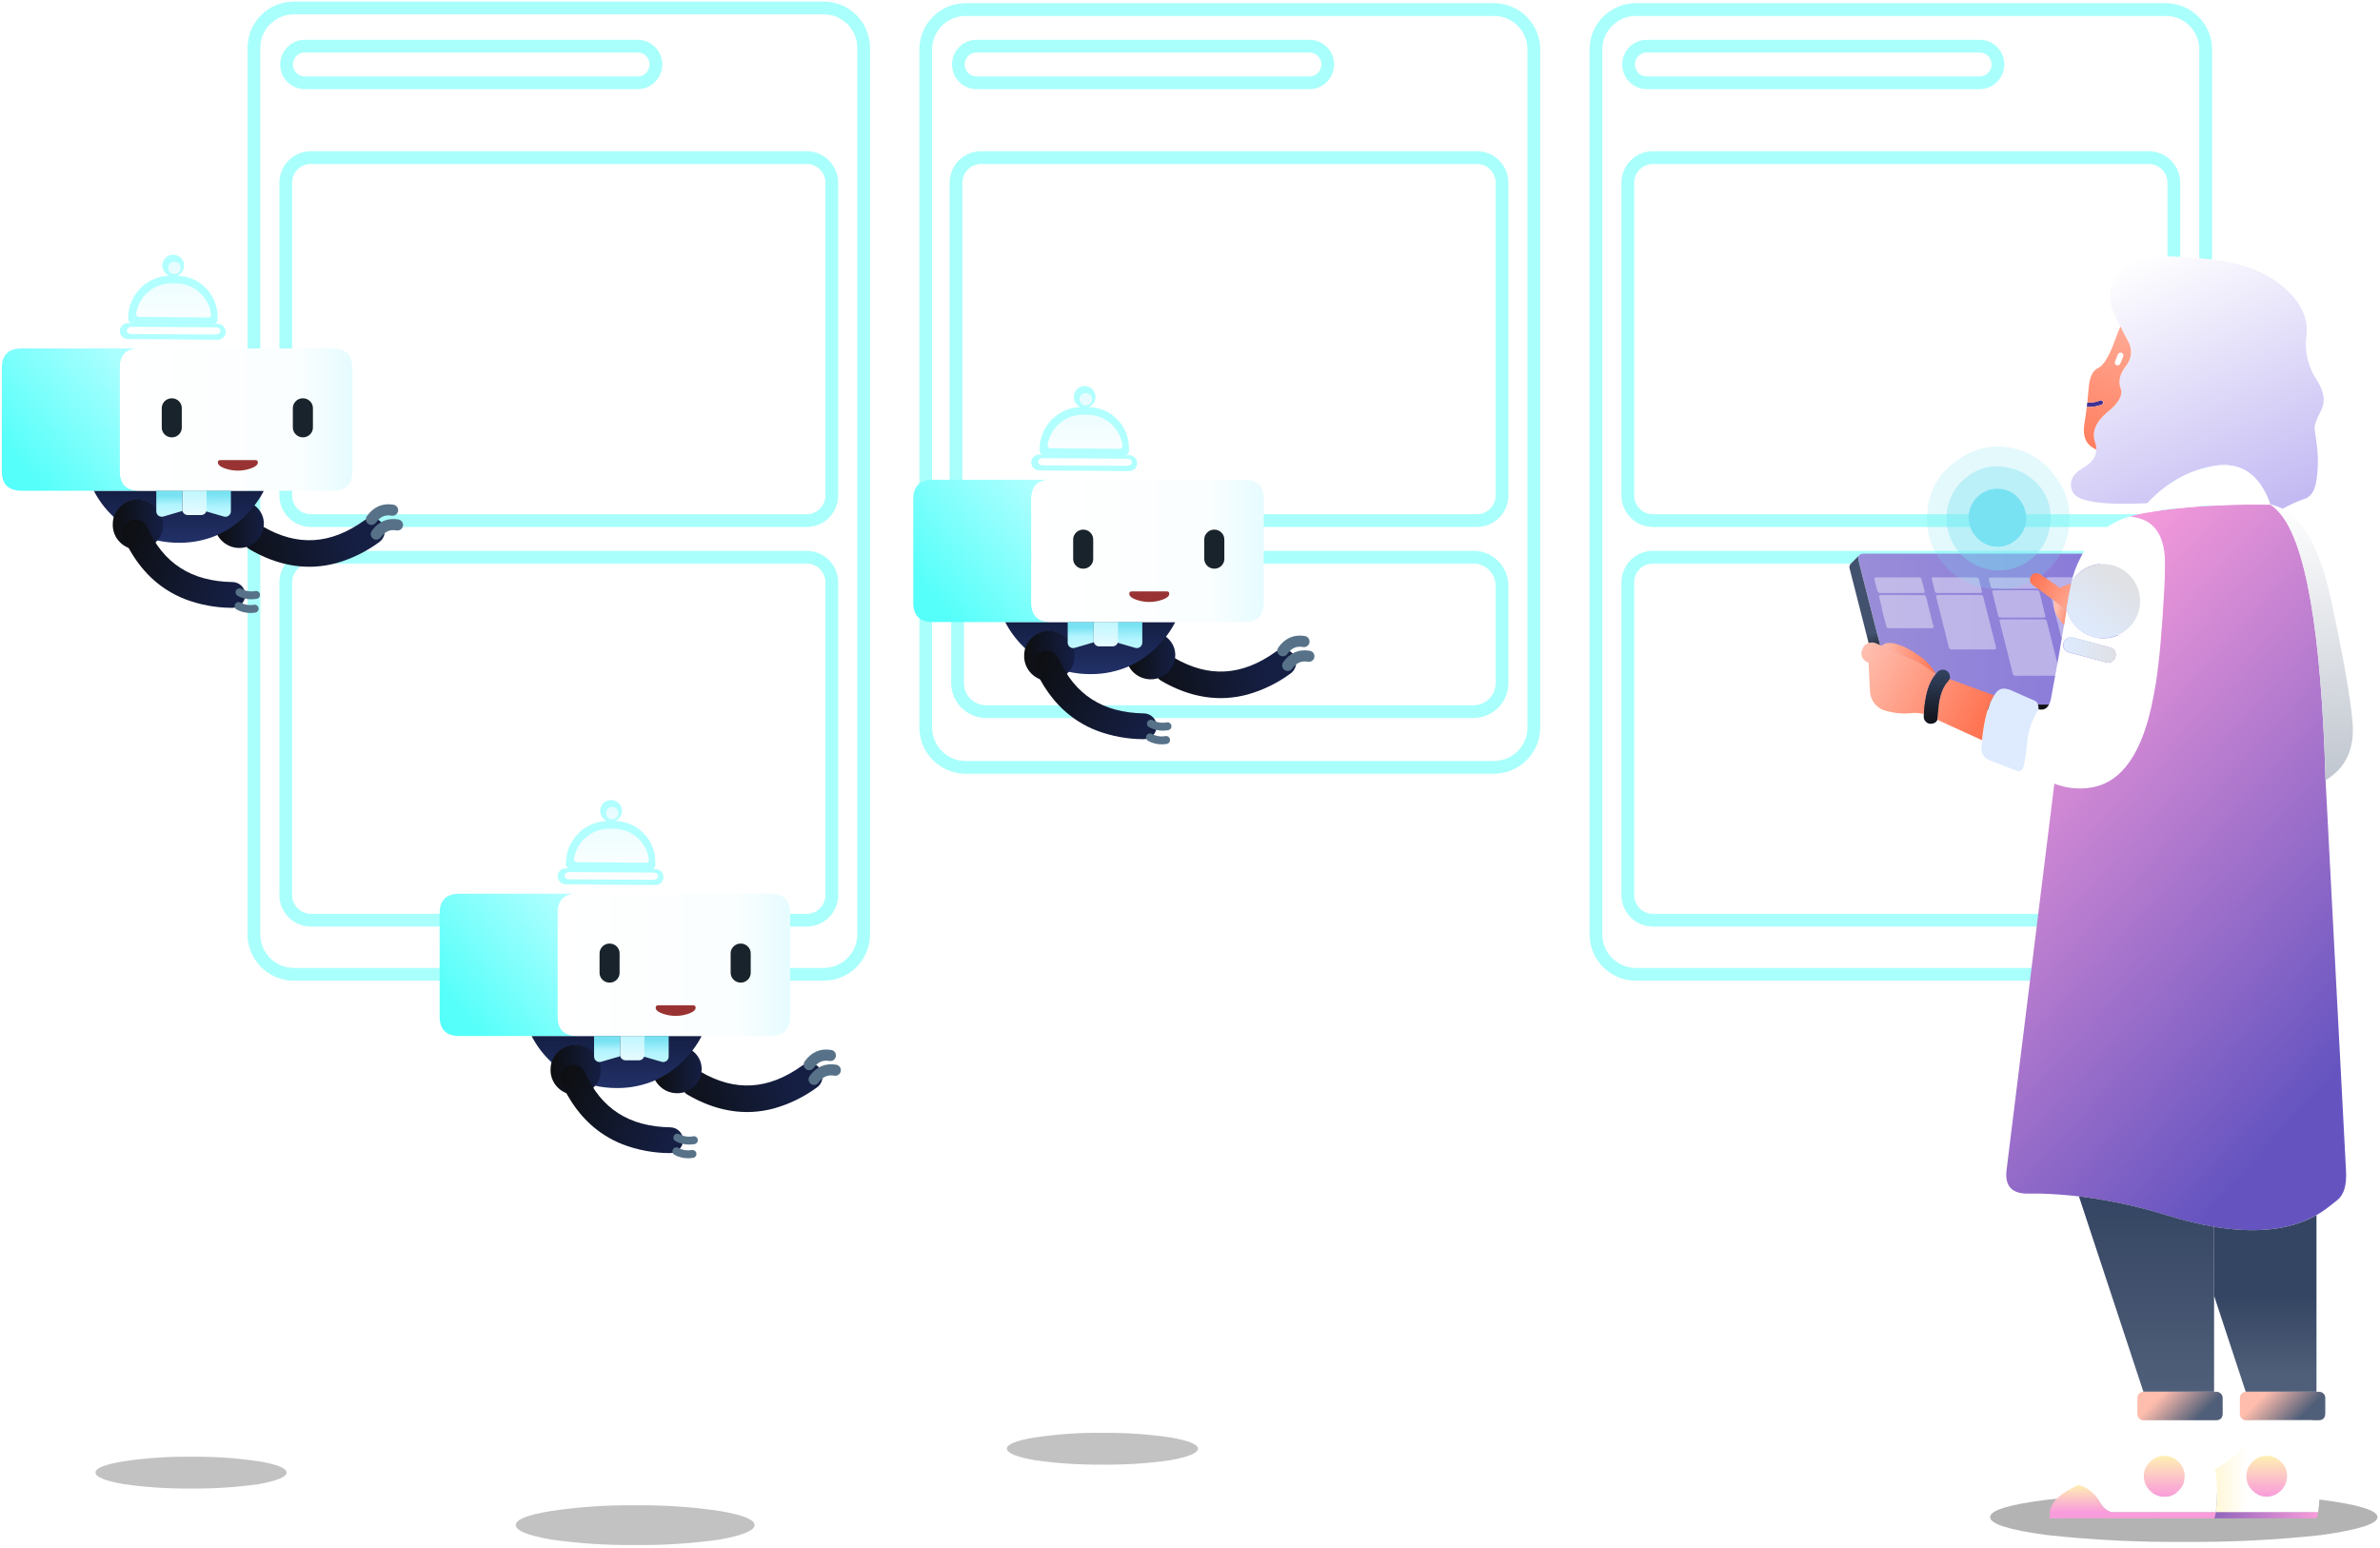 <?xml version="1.0" encoding="UTF-8"?>
<svg width="598px" height="389px" viewBox="0 0 598 389" version="1.1" xmlns="http://www.w3.org/2000/svg" xmlns:xlink="http://www.w3.org/1999/xlink">
    <title>Illo-Hero</title>
    <defs>
        <linearGradient x1="114.724%" y1="59.191%" x2="19.252%" y2="50.163%" id="linearGradient-1">
            <stop stop-color="#0D0E0F" offset="0%"></stop>
            <stop stop-color="#151F44" offset="100%"></stop>
        </linearGradient>
        <linearGradient x1="100%" y1="50.055%" x2="0.007%" y2="50.055%" id="linearGradient-2">
            <stop stop-color="#0D0E0F" offset="0%"></stop>
            <stop stop-color="#151F44" offset="100%"></stop>
        </linearGradient>
        <linearGradient x1="49.996%" y1="99.816%" x2="49.996%" y2="-0.075%" id="linearGradient-3">
            <stop stop-color="#213067" offset="0%"></stop>
            <stop stop-color="#151F44" offset="100%"></stop>
        </linearGradient>
        <filter x="-19.7%" y="-24.5%" width="139.3%" height="149.0%" filterUnits="objectBoundingBox" id="filter-4">
            <feGaussianBlur stdDeviation="1.744" in="SourceGraphic"></feGaussianBlur>
        </filter>
        <linearGradient x1="99.967%" y1="49.898%" x2="-0.017%" y2="49.898%" id="linearGradient-5">
            <stop stop-color="#0D0E0F" offset="0%"></stop>
            <stop stop-color="#151F44" offset="100%"></stop>
        </linearGradient>
        <linearGradient x1="-0.262%" y1="7.967%" x2="84.91%" y2="84.653%" id="linearGradient-6">
            <stop stop-color="#B3FFFF" offset="0%"></stop>
            <stop stop-color="#55FFFA" offset="100%"></stop>
        </linearGradient>
        <linearGradient x1="100%" y1="50%" x2="4.4408921e-14%" y2="50%" id="linearGradient-7">
            <stop stop-color="#FFFFFF" offset="0%"></stop>
            <stop stop-color="#FAFEFF" offset="76.863%"></stop>
            <stop stop-color="#E6FCFF" offset="100%"></stop>
        </linearGradient>
        <linearGradient x1="50%" y1="0%" x2="50%" y2="100%" id="linearGradient-8">
            <stop stop-color="#E6FCFF" offset="0%"></stop>
            <stop stop-color="#FFFFFF" offset="100%"></stop>
        </linearGradient>
        <linearGradient x1="50.797%" y1="13.139%" x2="47.625%" y2="330.338%" id="linearGradient-9">
            <stop stop-color="#79E2F2" offset="0%"></stop>
            <stop stop-color="#B3F5FF" offset="17%"></stop>
            <stop stop-color="#F9FDFF" offset="99%"></stop>
        </linearGradient>
        <linearGradient x1="50.739%" y1="20.539%" x2="48.704%" y2="224.159%" id="linearGradient-10">
            <stop stop-color="#79E2F2" offset="0%"></stop>
            <stop stop-color="#B3F5FF" offset="17%"></stop>
            <stop stop-color="#F9FDFF" offset="99%"></stop>
        </linearGradient>
        <linearGradient x1="49.223%" y1="-71.053%" x2="52.44%" y2="146.617%" id="linearGradient-11">
            <stop stop-color="#79E2F2" offset="0%"></stop>
            <stop stop-color="#B3F5FF" offset="17%"></stop>
            <stop stop-color="#F9FDFF" offset="99%"></stop>
        </linearGradient>
        <linearGradient x1="106.608%" y1="31.022%" x2="1.379%" y2="61.121%" id="linearGradient-12">
            <stop stop-color="#0D0E0F" offset="0%"></stop>
            <stop stop-color="#151F44" offset="100%"></stop>
        </linearGradient>
        <filter x="-19.7%" y="-24.5%" width="139.3%" height="149.0%" filterUnits="objectBoundingBox" id="filter-13">
            <feGaussianBlur stdDeviation="1.744" in="SourceGraphic"></feGaussianBlur>
        </filter>
        <filter x="-19.7%" y="-24.5%" width="139.3%" height="149.0%" filterUnits="objectBoundingBox" id="filter-14">
            <feGaussianBlur stdDeviation="1.744" in="SourceGraphic"></feGaussianBlur>
        </filter>
        <linearGradient x1="-0.017%" y1="49.999%" x2="99.986%" y2="49.999%" id="linearGradient-15">
            <stop stop-color="#998DD9" offset="0%"></stop>
            <stop stop-color="#8777D9" offset="100%"></stop>
        </linearGradient>
        <linearGradient x1="41.603%" y1="33.955%" x2="48.348%" y2="47.711%" id="linearGradient-16">
            <stop stop-color="#42526E" offset="0%"></stop>
            <stop stop-color="#111219" offset="100%"></stop>
        </linearGradient>
        <linearGradient x1="70.915%" y1="91.622%" x2="25.805%" y2="5.001%" id="linearGradient-17">
            <stop stop-color="#6554C0" offset="0%"></stop>
            <stop stop-color="#F99CDB" offset="100%"></stop>
        </linearGradient>
        <linearGradient x1="21.346%" y1="3.183%" x2="70.69%" y2="110.969%" id="linearGradient-18">
            <stop stop-color="#FFFFFF" offset="0%"></stop>
            <stop stop-color="#C0B6F2" offset="100%"></stop>
        </linearGradient>
        <linearGradient x1="51.92%" y1="99.625%" x2="48.656%" y2="-1.357%" id="linearGradient-19">
            <stop stop-color="#C1C7D0" offset="0%"></stop>
            <stop stop-color="#FFFFFF" offset="100%"></stop>
        </linearGradient>
        <linearGradient x1="59.429%" y1="-47.835%" x2="41.607%" y2="124.434%" id="linearGradient-20">
            <stop stop-color="#FFBDAD" offset="0%"></stop>
            <stop stop-color="#FF7452" offset="100%"></stop>
        </linearGradient>
        <linearGradient x1="151.112%" y1="95.603%" x2="6.937%" y2="8.826%" id="linearGradient-21">
            <stop stop-color="#FFBDAD" offset="0%"></stop>
            <stop stop-color="#FF7452" offset="100%"></stop>
        </linearGradient>
        <linearGradient x1="57.628%" y1="32.239%" x2="74.411%" y2="3.975%" id="linearGradient-22">
            <stop stop-color="#DEEBFF" offset="0%"></stop>
            <stop stop-color="#DFE1E5" offset="100%"></stop>
        </linearGradient>
        <linearGradient x1="25.988%" y1="38.684%" x2="145.096%" y2="100.482%" id="linearGradient-23">
            <stop stop-color="#FFBDAD" offset="0%"></stop>
            <stop stop-color="#FF7452" offset="100%"></stop>
        </linearGradient>
        <linearGradient x1="45.607%" y1="139.344%" x2="46.612%" y2="119.731%" id="linearGradient-24">
            <stop stop-color="#C1C7D0" offset="0%"></stop>
            <stop stop-color="#FFFFFF" offset="100%"></stop>
        </linearGradient>
        <linearGradient x1="-0.825%" y1="45.987%" x2="98.958%" y2="53.914%" id="linearGradient-25">
            <stop stop-color="#DEEBFF" offset="0%"></stop>
            <stop stop-color="#DFE1E5" offset="100%"></stop>
        </linearGradient>
        <linearGradient x1="50.216%" y1="-0.625%" x2="50.216%" y2="99.481%" id="linearGradient-26">
            <stop stop-color="#344563" offset="0%"></stop>
            <stop stop-color="#111219" offset="100%"></stop>
        </linearGradient>
        <linearGradient x1="0%" y1="50.23%" x2="100%" y2="50.23%" id="linearGradient-27">
            <stop stop-color="#FFBDAD" offset="0%"></stop>
            <stop stop-color="#FF7452" offset="100%"></stop>
        </linearGradient>
        <linearGradient x1="-3.75%" y1="32.126%" x2="95.165%" y2="70.942%" id="linearGradient-28">
            <stop stop-color="#FFBDAD" offset="0%"></stop>
            <stop stop-color="#FF7452" offset="100%"></stop>
        </linearGradient>
        <linearGradient x1="50%" y1="-1.15794294e-13%" x2="50%" y2="100%" id="linearGradient-29">
            <stop stop-color="#344563" offset="0%"></stop>
            <stop stop-color="#505F79" offset="100%"></stop>
        </linearGradient>
        <linearGradient x1="50.019%" y1="45.694%" x2="50.019%" y2="91.389%" id="linearGradient-30">
            <stop stop-color="#344563" offset="0%"></stop>
            <stop stop-color="#505F79" offset="100%"></stop>
        </linearGradient>
        <linearGradient x1="18.558%" y1="39.502%" x2="80.846%" y2="60.322%" id="linearGradient-31">
            <stop stop-color="#FFBDAD" offset="0%"></stop>
            <stop stop-color="#505F79" offset="100%"></stop>
        </linearGradient>
        <linearGradient x1="78.015%" y1="49.892%" x2="-27.786%" y2="49.892%" id="linearGradient-32">
            <stop stop-color="#FFFFFF" offset="45%"></stop>
            <stop stop-color="#FFF0B2" offset="100%"></stop>
        </linearGradient>
        <linearGradient x1="50.051%" y1="99.608%" x2="50.051%" y2="-0.094%" id="linearGradient-33">
            <stop stop-color="#F99CDB" offset="0%"></stop>
            <stop stop-color="#FFF0B2" offset="100%"></stop>
        </linearGradient>
        <linearGradient x1="99.88%" y1="50%" x2="0.096%" y2="50%" id="linearGradient-34">
            <stop stop-color="#F99CDB" offset="0%"></stop>
            <stop stop-color="#5243AA" offset="100%"></stop>
        </linearGradient>
        <linearGradient x1="18.618%" y1="39.492%" x2="81.019%" y2="60.364%" id="linearGradient-35">
            <stop stop-color="#FFBDAD" offset="0%"></stop>
            <stop stop-color="#505F79" offset="100%"></stop>
        </linearGradient>
        <linearGradient x1="50.245%" y1="99.218%" x2="50.245%" y2="-0.093%" id="linearGradient-36">
            <stop stop-color="#F99CDB" offset="0%"></stop>
            <stop stop-color="#FFF0B2" offset="100%"></stop>
        </linearGradient>
        <linearGradient x1="50%" y1="80.592%" x2="50%" y2="-0.71%" id="linearGradient-37">
            <stop stop-color="#F99CDB" offset="0%"></stop>
            <stop stop-color="#FFF0B2" offset="100%"></stop>
        </linearGradient>
    </defs>
    <g id="Design" stroke="none" stroke-width="1" fill="none" fill-rule="evenodd">
        <g id="TREL-223---Logged-In-+-Collapsed---DRD" transform="translate(-766, -160)">
            <g id="01-Hero">
                <g id="Illo-Hero" transform="translate(766, 162)">
                    <g id="Group-46" transform="translate(63.8, 0)" stroke="#A9FFFB" stroke-linecap="round" stroke-linejoin="round" stroke-width="3.2">
                        <path d="M178.838,190.8 L311.562,190.8 C317.106,190.8 321.6,186.307 321.6,180.765 L321.6,10.435 C321.6,4.893 317.106,0.4 311.562,0.4 L178.838,0.4 C173.294,0.4 168.8,4.893 168.8,10.435 L168.8,180.765 C168.8,186.307 173.294,190.8 178.838,190.8 Z" id="Stroke-1"></path>
                        <path d="M183.978,176.8 L306.422,176.8 C310.386,176.8 313.6,173.583 313.6,169.615 L313.6,145.185 C313.6,141.217 310.386,138 306.422,138 L183.978,138 C180.014,138 176.8,141.217 176.8,145.185 L176.8,169.615 C176.8,173.583 180.014,176.8 183.978,176.8 Z" id="Stroke-6"></path>
                        <path d="M182.711,128.8 L307.289,128.8 C310.774,128.8 313.6,125.971 313.6,122.481 L313.6,43.919 C313.6,40.429 310.774,37.6 307.289,37.6 L182.711,37.6 C179.226,37.6 176.4,40.429 176.4,43.919 L176.4,122.481 C176.4,125.971 179.226,128.8 182.711,128.8 Z" id="Stroke-10"></path>
                        <path d="M181.564,18.8 L265.236,18.8 C267.757,18.8 269.8,16.741 269.8,14.2 L269.8,14.2 C269.8,11.659 267.757,9.6 265.236,9.6 L181.564,9.6 C179.043,9.6 177,11.659 177,14.2 L177,14.2 C177,16.741 179.043,18.8 181.564,18.8 Z" id="Stroke-13"></path>
                        <path d="M10.037,242.8 L143.163,242.8 C148.706,242.8 153.2,238.304 153.2,232.759 L153.2,10.041 C153.2,4.496 148.706,0 143.163,0 L10.037,0 C4.494,0 0,4.496 0,10.041 L0,232.759 C0,238.304 4.494,242.8 10.037,242.8 Z" id="Stroke-16"></path>
                        <path d="M12.764,18.8 L96.436,18.8 C98.957,18.8 101,16.741 101,14.2 C101,11.659 98.957,9.6 96.436,9.6 L12.764,9.6 C10.243,9.6 8.2,11.659 8.2,14.2 C8.2,16.741 10.243,18.8 12.764,18.8 Z" id="Stroke-21"></path>
                        <path d="M14.311,229.2 L138.889,229.2 C142.374,229.2 145.2,226.371 145.2,222.881 L145.2,144.319 C145.2,140.829 142.374,138 138.889,138 L14.311,138 C10.826,138 8,140.829 8,144.319 L8,222.881 C8,226.371 10.826,229.2 14.311,229.2 Z" id="Stroke-25"></path>
                        <path d="M14.311,128.8 L138.889,128.8 C142.374,128.8 145.2,125.971 145.2,122.481 L145.2,43.919 C145.2,40.429 142.374,37.6 138.889,37.6 L14.311,37.6 C10.826,37.6 8,40.429 8,43.919 L8,122.481 C8,125.971 10.826,128.8 14.311,128.8 Z" id="Stroke-28"></path>
                        <path d="M347.237,242.8 L480.362,242.8 C485.906,242.8 490.4,238.308 490.4,232.767 L490.4,10.433 C490.4,4.892 485.906,0.4 480.362,0.4 L347.237,0.4 C341.694,0.4 337.2,4.892 337.2,10.433 L337.2,232.767 C337.2,238.308 341.694,242.8 347.237,242.8 Z" id="Stroke-31"></path>
                        <path d="M349.964,18.8 L433.636,18.8 C436.157,18.8 438.2,16.741 438.2,14.2 C438.2,11.659 436.157,9.6 433.636,9.6 L349.964,9.6 C347.443,9.6 345.4,11.659 345.4,14.2 C345.4,16.741 347.443,18.8 349.964,18.8 Z" id="Stroke-36"></path>
                        <path d="M351.511,229.2 L476.089,229.2 C479.574,229.2 482.4,226.371 482.4,222.881 L482.4,144.319 C482.4,140.829 479.574,138 476.089,138 L351.511,138 C348.026,138 345.2,140.829 345.2,144.319 L345.2,222.881 C345.2,226.371 348.026,229.2 351.511,229.2 Z" id="Stroke-40"></path>
                        <path d="M351.511,128.8 L476.089,128.8 C479.574,128.8 482.4,125.971 482.4,122.481 L482.4,43.919 C482.4,40.429 479.574,37.6 476.089,37.6 L351.511,37.6 C348.026,37.6 345.2,40.429 345.2,43.919 L345.2,122.481 C345.2,125.971 348.026,128.8 351.511,128.8 Z" id="Stroke-43"></path>
                    </g>
                    <g id="Group-7" transform="translate(229, 95)">
                        <g id="Asset-2" transform="translate(50, 45.5) scale(-1, 1) translate(-50, -45.5) ">
                            <g id="Layer6_0_1_STROKES" transform="translate(3.18, 65.836)" fill="url(#linearGradient-1)" fill-rule="nonzero">
                                <path d="M12.302,11.646 C14.055,12.124 15.851,12.418 17.661,12.524 C23.119,12.837 28.647,11.38 34.088,8.199 C35.649,7.28 36.186,5.24 35.289,3.642 C34.391,2.044 32.399,1.494 30.838,2.412 C22.137,7.513 13.778,7.021 5.275,0.912 C4.323,0.228 3.087,0.115 2.032,0.618 C0.977,1.12 0.264,2.16 0.161,3.346 C0.059,4.532 0.582,5.684 1.534,6.369 C4.79,8.766 8.436,10.553 12.302,11.646 Z" id="Path"></path>
                            </g>
                            <path d="M45.472,70.222 C45.156,70.855 44.732,71.432 44.218,71.927 C42.454,73.645 39.805,74.157 37.503,73.224 C35.202,72.292 33.702,70.099 33.701,67.666 C33.673,66.069 34.33,64.533 35.513,63.429 C35.753,63.201 36.005,62.986 36.268,62.784 C37.003,63.738 37.807,64.64 38.674,65.481 C40.638,67.439 42.939,69.043 45.472,70.222 Z" id="Path" fill="url(#linearGradient-2)" fill-rule="nonzero"></path>
                            <path d="M64.865,59.296 L76.428,59.296 C75.254,61.59 73.709,63.678 71.852,65.477 C71.668,65.679 71.474,65.871 71.273,66.053 C70.991,65.048 70.445,64.134 69.691,63.405 C67.349,61.067 63.548,61.003 61.126,63.26 C58.704,65.517 58.543,69.272 60.763,71.724 C58.893,72.161 56.977,72.379 55.056,72.375 C51.605,72.411 48.188,71.694 45.049,70.276 C42.523,69.082 40.229,67.458 38.273,65.477 C37.408,64.628 36.607,63.718 35.874,62.754 C35.051,61.665 34.323,60.508 33.7,59.296 L64.865,59.296 Z" id="Path" fill="url(#linearGradient-3)" fill-rule="nonzero"></path>
                            <path d="M1.361,64.186 C3.549,63.807 5.318,64.575 6.668,66.491 M0.128,67.888 C2.316,67.509 4.09,68.278 5.451,70.196" id="Layer6_0_2_STROKES" stroke="#577288" stroke-width="2.795" stroke-linecap="round" stroke-linejoin="round"></path>
                            <path d="M67.875,17.186 L66.793,17.186 C67.345,17.177 67.788,16.728 67.79,16.177 L67.79,15.795 C67.742,10.075 63.165,5.421 57.44,5.274 C58.671,4.807 59.393,3.528 59.155,2.234 C58.917,0.94 57.788,0 56.471,0 C55.154,0 54.025,0.94 53.787,2.234 C53.549,3.528 54.271,4.807 55.502,5.274 C49.827,5.362 45.288,10.009 45.341,15.677 L45.341,16.363 C45.347,16.919 45.801,17.365 46.358,17.362 L45.279,17.362 C44.748,17.365 44.239,17.58 43.866,17.959 C43.494,18.337 43.287,18.848 43.292,19.379 L43.292,19.379 C43.301,20.483 44.203,21.371 45.309,21.364 L67.901,21.181 C69.007,21.17 69.895,20.268 69.888,19.164 L69.888,19.164 C69.875,18.064 68.976,17.18 67.875,17.186 L67.875,17.186 Z" id="Path" fill-opacity="0.6" fill="#7DFFFF" fill-rule="nonzero" filter="url(#filter-4)"></path>
                            <path d="M59.029,67.772 C58.999,66.095 59.668,64.482 60.878,63.319 C62.473,61.738 64.785,61.115 66.96,61.681 C69.135,62.248 70.849,63.918 71.468,66.075 C71.605,66.629 71.673,67.198 71.671,67.768 C71.699,69.453 71.036,71.076 69.836,72.262 C68.65,73.451 67.038,74.12 65.357,74.12 C63.676,74.12 62.064,73.451 60.878,72.262 L60.63,71.991 C59.571,70.844 58.997,69.332 59.029,67.772 Z" id="Path" fill="url(#linearGradient-5)" fill-rule="nonzero"></path>
                            <path d="M94.582,23.547 C97.885,23.547 99.536,25.186 99.536,28.464 L99.536,54.38 C99.536,57.657 97.885,59.296 94.582,59.296 L65.092,59.296 C65.505,59.273 65.917,59.224 66.324,59.152 C68.662,58.715 69.831,57.121 69.831,54.37 L69.831,28.46 C69.831,25.261 68.252,23.623 65.092,23.544 L94.582,23.547 Z" id="Path" fill="url(#linearGradient-6)" fill-rule="nonzero"></path>
                            <path d="M11.464,54.371 L11.464,28.459 C11.464,25.182 13.106,23.544 16.389,23.544 L65.176,23.544 C68.315,23.623 69.886,25.261 69.888,28.459 L69.888,54.371 C69.888,57.121 68.726,58.715 66.401,59.152 C65.996,59.224 65.587,59.273 65.176,59.296 L16.383,59.296 C13.104,59.303 11.464,57.661 11.464,54.371 Z" id="Path" fill="url(#linearGradient-7)" fill-rule="nonzero"></path>
                            <g id="Layer2_0_FILL" transform="translate(21.056, 35.752)" fill-rule="nonzero">
                                <path d="M23.529,15.839 C24.054,15.839 24.27,16.104 24.185,16.605 C24.1,17.106 23.529,17.536 22.545,17.898 C21.469,18.292 20.329,18.493 19.181,18.493 C18.032,18.496 16.892,18.295 15.816,17.898 C14.809,17.533 14.265,17.103 14.176,16.605 C14.088,16.107 14.265,15.849 14.783,15.839 L23.529,15.839 Z" id="Path" fill="#993333"></path>
                                <path d="M1.056,1.047 C0.578,1.506 0.311,2.138 0.318,2.796 L0.318,7.645 C0.303,8.309 0.57,8.949 1.056,9.41 C1.531,9.882 2.181,10.144 2.856,10.134 C4.243,10.121 5.361,9.012 5.365,7.645 L5.365,2.796 C5.371,2.136 5.101,1.503 4.617,1.047 C4.16,0.572 3.521,0.308 2.856,0.32 C2.18,0.309 1.53,0.572 1.056,1.047 M33.265,2.796 L33.265,7.645 C33.25,8.306 33.512,8.945 33.99,9.41 C34.461,9.881 35.106,10.142 35.777,10.134 C36.449,10.145 37.095,9.883 37.565,9.41 C38.049,8.949 38.316,8.308 38.299,7.645 L38.299,2.796 C38.294,1.792 37.677,0.889 36.735,0.507 C35.794,0.125 34.711,0.338 33.99,1.047 C33.519,1.51 33.258,2.141 33.265,2.796 L33.265,2.796 Z" id="Shape" fill="#19232B"></path>
                            </g>
                            <path d="M66.966,18.108 L67.093,18.113 C67.68,18.162 68.138,18.541 68.144,19.01 C68.15,19.512 67.628,19.924 66.976,19.924 L66.976,19.924 L45.782,20.056 L45.654,20.051 C45.067,20.003 44.606,19.626 44.6,19.158 C44.594,18.655 45.119,18.24 45.772,18.24 L45.772,18.24 L66.966,18.108 Z M56.919,7.199 C61.378,7.175 65.167,10.451 65.785,14.865 C65.807,15.059 65.744,15.254 65.613,15.4 C65.482,15.546 65.295,15.629 65.099,15.629 L47.638,15.77 C47.443,15.769 47.258,15.685 47.129,15.539 C46.999,15.393 46.937,15.199 46.959,15.006 C47.507,10.579 51.25,7.241 55.714,7.199 L56.919,7.199 Z M56.176,1.744 C57.043,1.744 57.745,2.442 57.745,3.302 C57.745,4.163 57.043,4.861 56.176,4.861 C55.309,4.861 54.606,4.163 54.606,3.302 C54.606,2.442 55.309,1.744 56.176,1.744 Z" id="Combined-Shape" fill="url(#linearGradient-8)" fill-rule="nonzero"></path>
                            <path d="M48.524,64.397 L43.758,65.778 C43.341,65.903 42.889,65.824 42.54,65.564 C42.19,65.304 41.984,64.894 41.984,64.459 L41.984,59.296 L48.521,59.296 L48.524,64.397 Z" id="Path" fill="url(#linearGradient-9)" fill-rule="nonzero"></path>
                            <path d="M54.192,64.387 L58.955,65.776 C59.369,65.903 59.819,65.827 60.169,65.571 C60.519,65.315 60.728,64.909 60.732,64.475 L60.732,59.296 L54.199,59.296 L54.192,64.387 Z" id="Path" fill="url(#linearGradient-10)" fill-rule="nonzero"></path>
                            <path d="M48.088,59.296 L54.192,59.296 L54.192,64.049 C54.192,64.408 54.05,64.751 53.797,65.004 C53.544,65.258 53.201,65.4 52.844,65.4 L49.437,65.4 C48.692,65.4 48.088,64.795 48.088,64.049 L48.088,59.296 Z" id="Path" fill="url(#linearGradient-11)" fill-rule="nonzero"></path>
                            <g id="Layer3_0_1_STROKES" transform="translate(38.06, 66.272)" fill="url(#linearGradient-12)" fill-rule="nonzero">
                                <path d="M15.499,20.249 C17.112,19.615 18.659,18.823 20.117,17.885 C24.696,14.941 28.314,10.559 30.874,4.865 C31.609,3.23 30.88,1.308 29.246,0.573 C27.613,-0.162 25.693,0.567 24.958,2.202 C20.871,11.304 13.851,15.806 3.495,15.971 C1.708,15.999 0.282,17.473 0.311,19.261 C0.339,21.05 1.811,22.477 3.599,22.449 C7.666,22.441 11.697,21.696 15.499,20.249 L15.499,20.249 Z" id="Path"></path>
                            </g>
                            <g id="Layer3_0_2_STROKES" transform="translate(34.572, 83.712)" fill="#577288" fill-rule="nonzero">
                                <path d="M1.246,6.201 C0.717,6.095 0.367,5.589 0.456,5.057 C0.544,4.525 1.038,4.159 1.573,4.229 C2.743,4.448 3.953,4.257 4.998,3.687 C5.482,3.422 6.088,3.6 6.353,4.083 C6.618,4.566 6.441,5.173 5.958,5.438 C5.695,5.583 5.424,5.711 5.145,5.821 C3.904,6.3 2.556,6.432 1.246,6.201 L1.246,6.201 Z M0.987,2.759 C0.618,2.723 0.298,2.485 0.158,2.141 C0.018,1.797 0.08,1.404 0.319,1.12 C0.559,0.836 0.936,0.708 1.299,0.788 C2.479,1.015 3.702,0.822 4.756,0.243 C5.238,-0.023 5.844,0.153 6.11,0.635 C6.376,1.118 6.2,1.724 5.718,1.99 C5.45,2.138 5.174,2.269 4.889,2.382 C3.651,2.86 2.306,2.991 1,2.759 L0.987,2.759 Z" id="Shape"></path>
                            </g>
                        </g>
                        <path d="M72,266.978 C71.997,268.066 69.667,269.037 65.012,269.889 C59.371,270.688 53.7,271.056 48.027,270.992 C42.365,271.059 36.706,270.69 31.077,269.889 C26.359,269.062 24,268.092 24,266.978 C24,265.863 26.359,264.923 31.077,264.157 C36.704,263.322 42.364,262.938 48.027,263.008 C53.701,262.941 59.373,263.325 65.012,264.157 C69.674,264.949 72.003,265.889 72,266.978 Z" id="Path-Copy" fill-opacity="0.3" fill="#000000" opacity="0.8"></path>
                    </g>
                    <g id="Group-6" transform="translate(110, 199)">
                        <g id="Asset-2-Copy" transform="translate(50, 45.5) scale(-1, 1) translate(-50, -45.5) ">
                            <g id="Layer6_0_1_STROKES" transform="translate(3.18, 65.836)" fill="url(#linearGradient-1)" fill-rule="nonzero">
                                <path d="M12.302,11.646 C14.055,12.124 15.851,12.418 17.661,12.524 C23.119,12.837 28.647,11.38 34.088,8.199 C35.649,7.28 36.186,5.24 35.289,3.642 C34.391,2.044 32.399,1.494 30.838,2.412 C22.137,7.513 13.778,7.021 5.275,0.912 C4.323,0.228 3.087,0.115 2.032,0.618 C0.977,1.12 0.264,2.16 0.161,3.346 C0.059,4.532 0.582,5.684 1.534,6.369 C4.79,8.766 8.436,10.553 12.302,11.646 Z" id="Path"></path>
                            </g>
                            <path d="M45.472,70.222 C45.156,70.855 44.732,71.432 44.218,71.927 C42.454,73.645 39.805,74.157 37.503,73.224 C35.202,72.292 33.702,70.099 33.701,67.666 C33.673,66.069 34.33,64.533 35.513,63.429 C35.753,63.201 36.005,62.986 36.268,62.784 C37.003,63.738 37.807,64.64 38.674,65.481 C40.638,67.439 42.939,69.043 45.472,70.222 Z" id="Path" fill="url(#linearGradient-2)" fill-rule="nonzero"></path>
                            <path d="M64.865,59.296 L76.428,59.296 C75.254,61.59 73.709,63.678 71.852,65.477 C71.668,65.679 71.474,65.871 71.273,66.053 C70.991,65.048 70.445,64.134 69.691,63.405 C67.349,61.067 63.548,61.003 61.126,63.26 C58.704,65.517 58.543,69.272 60.763,71.724 C58.893,72.161 56.977,72.379 55.056,72.375 C51.605,72.411 48.188,71.694 45.049,70.276 C42.523,69.082 40.229,67.458 38.273,65.477 C37.408,64.628 36.607,63.718 35.874,62.754 C35.051,61.665 34.323,60.508 33.7,59.296 L64.865,59.296 Z" id="Path" fill="url(#linearGradient-3)" fill-rule="nonzero"></path>
                            <path d="M1.361,64.186 C3.549,63.807 5.318,64.575 6.668,66.491 M0.128,67.888 C2.316,67.509 4.09,68.278 5.451,70.196" id="Layer6_0_2_STROKES" stroke="#577288" stroke-width="2.795" stroke-linecap="round" stroke-linejoin="round"></path>
                            <path d="M67.875,17.186 L66.793,17.186 C67.345,17.177 67.788,16.728 67.79,16.177 L67.79,15.795 C67.742,10.075 63.165,5.421 57.44,5.274 C58.671,4.807 59.393,3.528 59.155,2.234 C58.917,0.94 57.788,0 56.471,0 C55.154,0 54.025,0.94 53.787,2.234 C53.549,3.528 54.271,4.807 55.502,5.274 C49.827,5.362 45.288,10.009 45.341,15.677 L45.341,16.363 C45.347,16.919 45.801,17.365 46.358,17.362 L45.279,17.362 C44.748,17.365 44.239,17.58 43.866,17.959 C43.494,18.337 43.287,18.848 43.292,19.379 L43.292,19.379 C43.301,20.483 44.203,21.371 45.309,21.364 L67.901,21.181 C69.007,21.17 69.895,20.268 69.888,19.164 L69.888,19.164 C69.875,18.064 68.976,17.18 67.875,17.186 L67.875,17.186 Z" id="Path" fill-opacity="0.6" fill="#7DFFFF" fill-rule="nonzero" filter="url(#filter-13)"></path>
                            <path d="M59.029,67.772 C58.999,66.095 59.668,64.482 60.878,63.319 C62.473,61.738 64.785,61.115 66.96,61.681 C69.135,62.248 70.849,63.918 71.468,66.075 C71.605,66.629 71.673,67.198 71.671,67.768 C71.699,69.453 71.036,71.076 69.836,72.262 C68.65,73.451 67.038,74.12 65.357,74.12 C63.676,74.12 62.064,73.451 60.878,72.262 L60.63,71.991 C59.571,70.844 58.997,69.332 59.029,67.772 Z" id="Path" fill="url(#linearGradient-5)" fill-rule="nonzero"></path>
                            <path d="M94.582,23.547 C97.885,23.547 99.536,25.186 99.536,28.464 L99.536,54.38 C99.536,57.657 97.885,59.296 94.582,59.296 L65.092,59.296 C65.505,59.273 65.917,59.224 66.324,59.152 C68.662,58.715 69.831,57.121 69.831,54.37 L69.831,28.46 C69.831,25.261 68.252,23.623 65.092,23.544 L94.582,23.547 Z" id="Path" fill="url(#linearGradient-6)" fill-rule="nonzero"></path>
                            <path d="M11.464,54.371 L11.464,28.459 C11.464,25.182 13.106,23.544 16.389,23.544 L65.176,23.544 C68.315,23.623 69.886,25.261 69.888,28.459 L69.888,54.371 C69.888,57.121 68.726,58.715 66.401,59.152 C65.996,59.224 65.587,59.273 65.176,59.296 L16.383,59.296 C13.104,59.303 11.464,57.661 11.464,54.371 Z" id="Path" fill="url(#linearGradient-7)" fill-rule="nonzero"></path>
                            <g id="Layer2_0_FILL" transform="translate(21.056, 35.752)" fill-rule="nonzero">
                                <path d="M23.529,15.839 C24.054,15.839 24.27,16.104 24.185,16.605 C24.1,17.106 23.529,17.536 22.545,17.898 C21.469,18.292 20.329,18.493 19.181,18.493 C18.032,18.496 16.892,18.295 15.816,17.898 C14.809,17.533 14.265,17.103 14.176,16.605 C14.088,16.107 14.265,15.849 14.783,15.839 L23.529,15.839 Z" id="Path" fill="#993333"></path>
                                <path d="M1.056,1.047 C0.578,1.506 0.311,2.138 0.318,2.796 L0.318,7.645 C0.303,8.309 0.57,8.949 1.056,9.41 C1.531,9.882 2.181,10.144 2.856,10.134 C4.243,10.121 5.361,9.012 5.365,7.645 L5.365,2.796 C5.371,2.136 5.101,1.503 4.617,1.047 C4.16,0.572 3.521,0.308 2.856,0.32 C2.18,0.309 1.53,0.572 1.056,1.047 M33.265,2.796 L33.265,7.645 C33.25,8.306 33.512,8.945 33.99,9.41 C34.461,9.881 35.106,10.142 35.777,10.134 C36.449,10.145 37.095,9.883 37.565,9.41 C38.049,8.949 38.316,8.308 38.299,7.645 L38.299,2.796 C38.294,1.792 37.677,0.889 36.735,0.507 C35.794,0.125 34.711,0.338 33.99,1.047 C33.519,1.51 33.258,2.141 33.265,2.796 L33.265,2.796 Z" id="Shape" fill="#19232B"></path>
                            </g>
                            <path d="M66.966,18.108 L67.093,18.113 C67.68,18.162 68.138,18.541 68.144,19.01 C68.15,19.512 67.628,19.924 66.976,19.924 L66.976,19.924 L45.782,20.056 L45.654,20.051 C45.067,20.003 44.606,19.626 44.6,19.158 C44.594,18.655 45.119,18.24 45.772,18.24 L45.772,18.24 L66.966,18.108 Z M56.919,7.199 C61.378,7.175 65.167,10.451 65.785,14.865 C65.807,15.059 65.744,15.254 65.613,15.4 C65.482,15.546 65.295,15.629 65.099,15.629 L47.638,15.77 C47.443,15.769 47.258,15.685 47.129,15.539 C46.999,15.393 46.937,15.199 46.959,15.006 C47.507,10.579 51.25,7.241 55.714,7.199 L56.919,7.199 Z M56.176,1.744 C57.043,1.744 57.745,2.442 57.745,3.302 C57.745,4.163 57.043,4.861 56.176,4.861 C55.309,4.861 54.606,4.163 54.606,3.302 C54.606,2.442 55.309,1.744 56.176,1.744 Z" id="Combined-Shape" fill="url(#linearGradient-8)" fill-rule="nonzero"></path>
                            <path d="M48.524,64.397 L43.758,65.778 C43.341,65.903 42.889,65.824 42.54,65.564 C42.19,65.304 41.984,64.894 41.984,64.459 L41.984,59.296 L48.521,59.296 L48.524,64.397 Z" id="Path" fill="url(#linearGradient-9)" fill-rule="nonzero"></path>
                            <path d="M54.192,64.387 L58.955,65.776 C59.369,65.903 59.819,65.827 60.169,65.571 C60.519,65.315 60.728,64.909 60.732,64.475 L60.732,59.296 L54.199,59.296 L54.192,64.387 Z" id="Path" fill="url(#linearGradient-10)" fill-rule="nonzero"></path>
                            <path d="M48.088,59.296 L54.192,59.296 L54.192,64.049 C54.192,64.408 54.05,64.751 53.797,65.004 C53.544,65.258 53.201,65.4 52.844,65.4 L49.437,65.4 C48.692,65.4 48.088,64.795 48.088,64.049 L48.088,59.296 Z" id="Path" fill="url(#linearGradient-11)" fill-rule="nonzero"></path>
                            <g id="Layer3_0_1_STROKES" transform="translate(38.06, 66.272)" fill="url(#linearGradient-12)" fill-rule="nonzero">
                                <path d="M15.499,20.249 C17.112,19.615 18.659,18.823 20.117,17.885 C24.696,14.941 28.314,10.559 30.874,4.865 C31.609,3.23 30.88,1.308 29.246,0.573 C27.613,-0.162 25.693,0.567 24.958,2.202 C20.871,11.304 13.851,15.806 3.495,15.971 C1.708,15.999 0.282,17.473 0.311,19.261 C0.339,21.05 1.811,22.477 3.599,22.449 C7.666,22.441 11.697,21.696 15.499,20.249 L15.499,20.249 Z" id="Path"></path>
                            </g>
                            <g id="Layer3_0_2_STROKES" transform="translate(34.572, 83.712)" fill="#577288" fill-rule="nonzero">
                                <path d="M1.246,6.201 C0.717,6.095 0.367,5.589 0.456,5.057 C0.544,4.525 1.038,4.159 1.573,4.229 C2.743,4.448 3.953,4.257 4.998,3.687 C5.482,3.422 6.088,3.6 6.353,4.083 C6.618,4.566 6.441,5.173 5.958,5.438 C5.695,5.583 5.424,5.711 5.145,5.821 C3.904,6.3 2.556,6.432 1.246,6.201 L1.246,6.201 Z M0.987,2.759 C0.618,2.723 0.298,2.485 0.158,2.141 C0.018,1.797 0.08,1.404 0.319,1.12 C0.559,0.836 0.936,0.708 1.299,0.788 C2.479,1.015 3.702,0.822 4.756,0.243 C5.238,-0.023 5.844,0.153 6.11,0.635 C6.376,1.118 6.2,1.724 5.718,1.99 C5.45,2.138 5.174,2.269 4.889,2.382 C3.651,2.86 2.306,2.991 1,2.759 L0.987,2.759 Z" id="Shape"></path>
                            </g>
                        </g>
                        <path d="M79.6,182.172 C79.596,183.533 76.684,184.746 70.865,185.811 C63.814,186.809 56.725,187.27 49.634,187.191 C42.557,187.273 35.482,186.813 28.446,185.811 C22.549,184.778 19.6,183.565 19.6,182.172 C19.6,180.779 22.549,179.604 28.446,178.646 C35.48,177.602 42.556,177.123 49.634,177.21 C56.727,177.126 63.817,177.606 70.865,178.646 C76.692,179.636 79.604,180.811 79.6,182.172 Z" id="Path-Copy-2" fill-opacity="0.3" fill="#000000" opacity="0.8"></path>
                    </g>
                    <g id="Group-5" transform="translate(0, 62)">
                        <g id="Asset-2-Copy-2" transform="translate(50, 45.5) scale(-1, 1) translate(-50, -45.5) ">
                            <g id="Layer6_0_1_STROKES" transform="translate(3.18, 65.836)" fill="url(#linearGradient-1)" fill-rule="nonzero">
                                <path d="M12.302,11.646 C14.055,12.124 15.851,12.418 17.661,12.524 C23.119,12.837 28.647,11.38 34.088,8.199 C35.649,7.28 36.186,5.24 35.289,3.642 C34.391,2.044 32.399,1.494 30.838,2.412 C22.137,7.513 13.778,7.021 5.275,0.912 C4.323,0.228 3.087,0.115 2.032,0.618 C0.977,1.12 0.264,2.16 0.161,3.346 C0.059,4.532 0.582,5.684 1.534,6.369 C4.79,8.766 8.436,10.553 12.302,11.646 Z" id="Path"></path>
                            </g>
                            <path d="M45.472,70.222 C45.156,70.855 44.732,71.432 44.218,71.927 C42.454,73.645 39.805,74.157 37.503,73.224 C35.202,72.292 33.702,70.099 33.701,67.666 C33.673,66.069 34.33,64.533 35.513,63.429 C35.753,63.201 36.005,62.986 36.268,62.784 C37.003,63.738 37.807,64.64 38.674,65.481 C40.638,67.439 42.939,69.043 45.472,70.222 Z" id="Path" fill="url(#linearGradient-2)" fill-rule="nonzero"></path>
                            <path d="M64.865,59.296 L76.428,59.296 C75.254,61.59 73.709,63.678 71.852,65.477 C71.668,65.679 71.474,65.871 71.273,66.053 C70.991,65.048 70.445,64.134 69.691,63.405 C67.349,61.067 63.548,61.003 61.126,63.26 C58.704,65.517 58.543,69.272 60.763,71.724 C58.893,72.161 56.977,72.379 55.056,72.375 C51.605,72.411 48.188,71.694 45.049,70.276 C42.523,69.082 40.229,67.458 38.273,65.477 C37.408,64.628 36.607,63.718 35.874,62.754 C35.051,61.665 34.323,60.508 33.7,59.296 L64.865,59.296 Z" id="Path" fill="url(#linearGradient-3)" fill-rule="nonzero"></path>
                            <path d="M1.361,64.186 C3.549,63.807 5.318,64.575 6.668,66.491 M0.128,67.888 C2.316,67.509 4.09,68.278 5.451,70.196" id="Layer6_0_2_STROKES" stroke="#577288" stroke-width="2.795" stroke-linecap="round" stroke-linejoin="round"></path>
                            <path d="M67.875,17.186 L66.793,17.186 C67.345,17.177 67.788,16.728 67.79,16.177 L67.79,15.795 C67.742,10.075 63.165,5.421 57.44,5.274 C58.671,4.807 59.393,3.528 59.155,2.234 C58.917,0.94 57.788,0 56.471,0 C55.154,0 54.025,0.94 53.787,2.234 C53.549,3.528 54.271,4.807 55.502,5.274 C49.827,5.362 45.288,10.009 45.341,15.677 L45.341,16.363 C45.347,16.919 45.801,17.365 46.358,17.362 L45.279,17.362 C44.748,17.365 44.239,17.58 43.866,17.959 C43.494,18.337 43.287,18.848 43.292,19.379 L43.292,19.379 C43.301,20.483 44.203,21.371 45.309,21.364 L67.901,21.181 C69.007,21.17 69.895,20.268 69.888,19.164 L69.888,19.164 C69.875,18.064 68.976,17.18 67.875,17.186 L67.875,17.186 Z" id="Path" fill-opacity="0.6" fill="#7DFFFF" fill-rule="nonzero" filter="url(#filter-14)"></path>
                            <path d="M59.029,67.772 C58.999,66.095 59.668,64.482 60.878,63.319 C62.473,61.738 64.785,61.115 66.96,61.681 C69.135,62.248 70.849,63.918 71.468,66.075 C71.605,66.629 71.673,67.198 71.671,67.768 C71.699,69.453 71.036,71.076 69.836,72.262 C68.65,73.451 67.038,74.12 65.357,74.12 C63.676,74.12 62.064,73.451 60.878,72.262 L60.63,71.991 C59.571,70.844 58.997,69.332 59.029,67.772 Z" id="Path" fill="url(#linearGradient-5)" fill-rule="nonzero"></path>
                            <path d="M94.582,23.547 C97.885,23.547 99.536,25.186 99.536,28.464 L99.536,54.38 C99.536,57.657 97.885,59.296 94.582,59.296 L65.092,59.296 C65.505,59.273 65.917,59.224 66.324,59.152 C68.662,58.715 69.831,57.121 69.831,54.37 L69.831,28.46 C69.831,25.261 68.252,23.623 65.092,23.544 L94.582,23.547 Z" id="Path" fill="url(#linearGradient-6)" fill-rule="nonzero"></path>
                            <path d="M11.464,54.371 L11.464,28.459 C11.464,25.182 13.106,23.544 16.389,23.544 L65.176,23.544 C68.315,23.623 69.886,25.261 69.888,28.459 L69.888,54.371 C69.888,57.121 68.726,58.715 66.401,59.152 C65.996,59.224 65.587,59.273 65.176,59.296 L16.383,59.296 C13.104,59.303 11.464,57.661 11.464,54.371 Z" id="Path" fill="url(#linearGradient-7)" fill-rule="nonzero"></path>
                            <g id="Layer2_0_FILL" transform="translate(21.056, 35.752)" fill-rule="nonzero">
                                <path d="M23.529,15.839 C24.054,15.839 24.27,16.104 24.185,16.605 C24.1,17.106 23.529,17.536 22.545,17.898 C21.469,18.292 20.329,18.493 19.181,18.493 C18.032,18.496 16.892,18.295 15.816,17.898 C14.809,17.533 14.265,17.103 14.176,16.605 C14.088,16.107 14.265,15.849 14.783,15.839 L23.529,15.839 Z" id="Path" fill="#993333"></path>
                                <path d="M1.056,1.047 C0.578,1.506 0.311,2.138 0.318,2.796 L0.318,7.645 C0.303,8.309 0.57,8.949 1.056,9.41 C1.531,9.882 2.181,10.144 2.856,10.134 C4.243,10.121 5.361,9.012 5.365,7.645 L5.365,2.796 C5.371,2.136 5.101,1.503 4.617,1.047 C4.16,0.572 3.521,0.308 2.856,0.32 C2.18,0.309 1.53,0.572 1.056,1.047 M33.265,2.796 L33.265,7.645 C33.25,8.306 33.512,8.945 33.99,9.41 C34.461,9.881 35.106,10.142 35.777,10.134 C36.449,10.145 37.095,9.883 37.565,9.41 C38.049,8.949 38.316,8.308 38.299,7.645 L38.299,2.796 C38.294,1.792 37.677,0.889 36.735,0.507 C35.794,0.125 34.711,0.338 33.99,1.047 C33.519,1.51 33.258,2.141 33.265,2.796 L33.265,2.796 Z" id="Shape" fill="#19232B"></path>
                            </g>
                            <path d="M66.966,18.108 L67.093,18.113 C67.68,18.162 68.138,18.541 68.144,19.01 C68.15,19.512 67.628,19.924 66.976,19.924 L66.976,19.924 L45.782,20.056 L45.654,20.051 C45.067,20.003 44.606,19.626 44.6,19.158 C44.594,18.655 45.119,18.24 45.772,18.24 L45.772,18.24 L66.966,18.108 Z M56.919,7.199 C61.378,7.175 65.167,10.451 65.785,14.865 C65.807,15.059 65.744,15.254 65.613,15.4 C65.482,15.546 65.295,15.629 65.099,15.629 L47.638,15.77 C47.443,15.769 47.258,15.685 47.129,15.539 C46.999,15.393 46.937,15.199 46.959,15.006 C47.507,10.579 51.25,7.241 55.714,7.199 L56.919,7.199 Z M56.176,1.744 C57.043,1.744 57.745,2.442 57.745,3.302 C57.745,4.163 57.043,4.861 56.176,4.861 C55.309,4.861 54.606,4.163 54.606,3.302 C54.606,2.442 55.309,1.744 56.176,1.744 Z" id="Combined-Shape" fill="url(#linearGradient-8)" fill-rule="nonzero"></path>
                            <path d="M48.524,64.397 L43.758,65.778 C43.341,65.903 42.889,65.824 42.54,65.564 C42.19,65.304 41.984,64.894 41.984,64.459 L41.984,59.296 L48.521,59.296 L48.524,64.397 Z" id="Path" fill="url(#linearGradient-9)" fill-rule="nonzero"></path>
                            <path d="M54.192,64.387 L58.955,65.776 C59.369,65.903 59.819,65.827 60.169,65.571 C60.519,65.315 60.728,64.909 60.732,64.475 L60.732,59.296 L54.199,59.296 L54.192,64.387 Z" id="Path" fill="url(#linearGradient-10)" fill-rule="nonzero"></path>
                            <path d="M48.088,59.296 L54.192,59.296 L54.192,64.049 C54.192,64.408 54.05,64.751 53.797,65.004 C53.544,65.258 53.201,65.4 52.844,65.4 L49.437,65.4 C48.692,65.4 48.088,64.795 48.088,64.049 L48.088,59.296 Z" id="Path" fill="url(#linearGradient-11)" fill-rule="nonzero"></path>
                            <g id="Layer3_0_1_STROKES" transform="translate(38.06, 66.272)" fill="url(#linearGradient-12)" fill-rule="nonzero">
                                <path d="M15.499,20.249 C17.112,19.615 18.659,18.823 20.117,17.885 C24.696,14.941 28.314,10.559 30.874,4.865 C31.609,3.23 30.88,1.308 29.246,0.573 C27.613,-0.162 25.693,0.567 24.958,2.202 C20.871,11.304 13.851,15.806 3.495,15.971 C1.708,15.999 0.282,17.473 0.311,19.261 C0.339,21.05 1.811,22.477 3.599,22.449 C7.666,22.441 11.697,21.696 15.499,20.249 L15.499,20.249 Z" id="Path"></path>
                            </g>
                            <g id="Layer3_0_2_STROKES" transform="translate(34.572, 83.712)" fill="#577288" fill-rule="nonzero">
                                <path d="M1.246,6.201 C0.717,6.095 0.367,5.589 0.456,5.057 C0.544,4.525 1.038,4.159 1.573,4.229 C2.743,4.448 3.953,4.257 4.998,3.687 C5.482,3.422 6.088,3.6 6.353,4.083 C6.618,4.566 6.441,5.173 5.958,5.438 C5.695,5.583 5.424,5.711 5.145,5.821 C3.904,6.3 2.556,6.432 1.246,6.201 L1.246,6.201 Z M0.987,2.759 C0.618,2.723 0.298,2.485 0.158,2.141 C0.018,1.797 0.08,1.404 0.319,1.12 C0.559,0.836 0.936,0.708 1.299,0.788 C2.479,1.015 3.702,0.822 4.756,0.243 C5.238,-0.023 5.844,0.153 6.11,0.635 C6.376,1.118 6.2,1.724 5.718,1.99 C5.45,2.138 5.174,2.269 4.889,2.382 C3.651,2.86 2.306,2.991 1,2.759 L0.987,2.759 Z" id="Shape"></path>
                            </g>
                        </g>
                        <path d="M72,305.978 C71.997,307.066 69.667,308.037 65.012,308.889 C59.371,309.688 53.7,310.056 48.027,309.992 C42.365,310.059 36.706,309.69 31.077,308.889 C26.359,308.062 24,307.092 24,305.978 C24,304.863 26.359,303.923 31.077,303.157 C36.704,302.322 42.364,301.938 48.027,302.008 C53.701,301.941 59.373,302.325 65.012,303.157 C69.674,303.949 72.003,304.889 72,305.978 Z" id="Path-Copy-3" fill-opacity="0.3" fill="#000000" opacity="0.8"></path>
                    </g>
                    <g id="Group-4" transform="translate(464.675, 62.395)">
                        <path d="M118.525,312.415 C127.978,313.642 132.701,315.099 132.695,316.785 C132.688,318.472 127.965,319.975 118.525,321.295 C107.088,322.533 95.588,323.104 84.085,323.005 C72.604,323.108 61.128,322.537 49.715,321.295 C40.148,320.015 35.365,318.512 35.365,316.785 C35.365,315.059 40.148,313.602 49.715,312.415 C61.124,311.121 72.602,310.527 84.085,310.635 C95.59,310.531 107.091,311.125 118.525,312.415 L118.525,312.415 Z" id="Path" fill-opacity="0.3" fill="#000000"></path>
                        <path d="M71.355,112.295 L71.215,112.365 L71.215,112.365 C70.883,112.574 70.496,112.675 70.105,112.655 L13.455,112.655 C12.355,112.774 11.346,112.031 11.135,110.945 L2.305,76.395 C2.297,76.322 2.297,76.248 2.305,76.175 C2.173,75.837 2.234,75.455 2.465,75.175 L2.465,75.175 C2.469,75.114 2.489,75.055 2.525,75.005 C2.895,74.793 3.319,74.693 3.745,74.715 L60.355,74.715 C61.447,74.6 62.45,75.33 62.675,76.405 L71.525,110.945 C71.671,111.297 71.671,111.693 71.525,112.045 L71.375,112.275 L71.355,112.295 Z" id="Path" fill="url(#linearGradient-15)"></path>
                        <path d="M2.435,75.155 L2.435,75.155 C2.204,75.435 2.143,75.817 2.275,76.155 C2.267,76.228 2.267,76.302 2.275,76.375 L11.105,110.925 C11.316,112.011 12.325,112.754 13.425,112.635 L70.055,112.635 C70.446,112.655 70.833,112.554 71.165,112.345 L71.165,112.345 L71.305,112.275 L69.525,114.075 L9.305,114.075 C9.122,113.809 8.993,113.51 8.925,113.195 L0.095,78.585 C-0.079,78.16 -0.01,77.675 0.275,77.315 L2.435,75.155 Z" id="Path" fill="url(#linearGradient-16)"></path>
                        <path d="M21.415,83.905 L21.275,83.475 L21.275,83.245 L20.735,81.175 C20.625,80.845 20.735,80.675 21.075,80.675 L31.895,80.675 C32.212,80.648 32.5,80.863 32.565,81.175 L32.725,81.785 L33.105,83.245 L33.105,83.475 L33.285,84.125 C33.375,84.445 33.285,84.595 32.905,84.595 L22.065,84.595 C21.766,84.622 21.495,84.419 21.435,84.125 L21.415,83.905 Z M18.145,81.175 L18.905,84.175 C18.965,84.455 18.845,84.595 18.525,84.595 L7.685,84.595 C7.416,84.626 7.171,84.441 7.125,84.175 L7.075,84.175 L6.285,81.175 C6.215,80.845 6.345,80.675 6.695,80.675 L17.525,80.675 C17.833,80.646 18.108,80.868 18.145,81.175 Z M8.145,88.175 L7.985,87.655 L7.985,87.655 L7.755,86.725 L7.755,86.725 L7.685,86.405 L7.505,85.705 L7.505,85.645 C7.415,85.295 7.505,85.125 7.895,85.125 L18.615,85.125 C18.941,85.099 19.234,85.323 19.295,85.645 L19.475,86.405 L19.565,86.725 L19.565,86.725 L19.785,87.655 L19.785,87.655 L19.925,88.175 L20.395,90.115 L20.735,91.575 L20.935,92.235 L21.115,92.905 C21.205,93.265 21.115,93.445 20.715,93.445 L9.895,93.445 C9.576,93.458 9.301,93.222 9.265,92.905 L9.085,92.235 L8.925,91.575 L8.525,90.145 L8.185,88.725 L8.145,88.175 Z M38.145,83.445 L36.175,83.445 C35.877,83.49 35.594,83.298 35.525,83.005 L35.055,81.225 C34.975,80.895 35.105,80.725 35.435,80.725 L46.355,80.725 C46.652,80.713 46.908,80.93 46.945,81.225 L47.395,83.005 C47.495,83.345 47.395,83.525 47.035,83.525 L38.035,83.525 L38.145,83.445 Z M22.255,85.085 L33.035,85.085 C33.339,85.062 33.608,85.282 33.645,85.585 L36.845,98.225 C36.925,98.585 36.785,98.765 36.415,98.765 L25.645,98.765 C25.323,98.774 25.045,98.543 24.995,98.225 L21.815,85.585 C21.745,85.285 21.865,85.115 22.195,85.115 L22.255,85.085 Z M38.195,91.215 L48.975,91.215 C49.284,91.21 49.551,91.431 49.605,91.735 L51.455,99.005 L51.455,99.005 L52.915,104.885 C52.995,105.215 52.915,105.385 52.535,105.385 L41.695,105.385 C41.384,105.415 41.106,105.194 41.065,104.885 L39.595,99.005 L39.595,99.005 L37.745,91.745 C37.675,91.415 37.805,91.245 38.135,91.245 L38.195,91.215 Z M49.975,80.645 L60.755,80.645 C61.072,80.618 61.36,80.833 61.425,81.145 L61.815,82.695 L63.115,87.835 L63.205,88.245 L63.205,88.445 L63.495,89.615 L63.715,90.385 L64.035,91.755 L64.125,92.055 L64.125,92.055 L64.345,92.885 L64.825,94.755 L64.985,95.385 C65.085,95.735 64.985,95.905 64.595,95.905 L53.725,95.905 C53.415,95.923 53.146,95.694 53.115,95.385 L52.965,94.755 L52.525,92.935 L52.345,92.105 L52.345,92.105 L52.215,91.805 L51.875,90.435 L51.405,88.495 L51.245,87.885 L49.955,82.745 L49.555,81.195 C49.455,80.845 49.585,80.675 49.915,80.675 L49.975,80.645 Z" id="Shape" fill-opacity="0.4" fill="#FFFFFF"></path>
                        <path d="M37.385,90.275 L35.925,84.415 C35.835,84.075 35.925,83.905 36.305,83.905 L47.165,83.905 C47.468,83.897 47.729,84.116 47.775,84.415 L49.225,90.275 C49.295,90.595 49.225,90.755 48.885,90.775 L38.045,90.775 C37.728,90.806 37.441,90.588 37.385,90.275 Z" id="Path" fill-opacity="0.4" fill="#FFFFFF"></path>
                        <path d="M47.865,57.825 C45.662,55.17 42.557,53.422 39.145,52.915 C35.734,52.325 32.234,53.236 29.545,55.415 C25.36,58.633 23.511,64.046 24.853,69.152 C26.196,74.258 30.468,78.062 35.695,78.805 C39.148,79.305 42.657,78.396 45.433,76.282 C48.209,74.168 50.018,71.027 50.455,67.565 C51.002,64.099 50.061,60.562 47.865,57.825 L47.865,57.825 Z M51.585,55.095 C54.55,58.734 55.842,63.454 55.145,68.095 C54.672,72.861 52.228,77.212 48.405,80.095 L48.205,80.095 C44.458,83.014 39.66,84.233 34.975,83.455 C30.267,82.886 25.989,80.438 23.112,76.668 C20.234,72.899 19.002,68.127 19.695,63.435 C20.16,58.722 22.653,54.444 26.525,51.715 C30.223,48.633 35.065,47.283 39.825,48.005 C44.558,48.637 48.816,51.204 51.585,55.095 L51.585,55.095 Z" id="Shape" fill-opacity="0.2" fill="#79E2F2"></path>
                        <path d="M47.865,57.825 C50.061,60.562 51.002,64.099 50.455,67.565 C50.018,71.027 48.209,74.168 45.433,76.282 C42.657,78.396 39.148,79.305 35.695,78.805 C30.459,78.077 26.172,74.276 24.824,69.164 C23.476,64.052 25.329,58.631 29.525,55.415 C32.214,53.236 35.714,52.325 39.125,52.915 C42.544,53.417 45.657,55.166 47.865,57.825 Z M44.445,66.665 C44.633,64.771 44.093,62.876 42.935,61.365 C41.856,59.781 40.147,58.739 38.245,58.505 C36.322,58.206 34.362,58.721 32.835,59.925 C31.291,61.102 30.277,62.842 30.015,64.765 C29.736,66.646 30.234,68.559 31.395,70.065 C32.588,71.699 34.392,72.781 36.395,73.065 C38.286,73.284 40.185,72.733 41.665,71.535 C43.215,70.357 44.219,68.599 44.445,66.665 L44.445,66.665 Z" id="Shape" fill-opacity="0.5" fill="#79E2F2"></path>
                        <path d="M44.445,66.665 C44.206,68.591 43.195,70.338 41.645,71.505 C40.161,72.692 38.261,73.233 36.375,73.005 C34.372,72.721 32.568,71.639 31.375,70.005 C30.214,68.499 29.716,66.586 29.995,64.705 C30.257,62.782 31.271,61.042 32.815,59.865 C34.342,58.661 36.302,58.146 38.225,58.445 C40.127,58.679 41.836,59.721 42.915,61.305 C44.095,62.828 44.643,64.748 44.445,66.665 Z" id="Path" fill="#79E2F2"></path>
                        <path d="M66.735,26.935 C66.644,26.763 66.644,26.557 66.735,26.385 L67.455,24.585 C67.55,24.429 67.689,24.304 67.855,24.225 C68.03,24.165 68.22,24.165 68.395,24.225 C68.56,24.3 68.696,24.427 68.785,24.585 L68.785,24.655 C68.865,24.809 68.865,24.992 68.785,25.145 L68.065,26.935 C67.979,27.108 67.833,27.243 67.655,27.315 C67.478,27.4 67.272,27.4 67.095,27.315 C66.911,27.269 66.771,27.121 66.735,26.935 Z M55.845,81.645 C56.317,79.657 57.036,77.735 57.985,75.925 C60.47,70.774 65.03,66.923 70.525,65.335 C76.638,65.822 79.568,70.072 79.315,78.085 C79.315,79.675 79.245,81.405 79.155,83.265 C78.595,93.785 77.881,101.785 77.015,107.265 C76.815,108.465 76.615,109.585 76.405,110.645 C73.785,124.645 68.535,132.239 60.655,133.425 C57.577,133.918 54.423,133.573 51.525,132.425 C48.788,131.349 46.117,130.113 43.525,128.725 C43.855,128.165 44.215,126.145 44.605,122.635 C44.825,119.5 45.829,116.471 47.525,113.825 C49.298,114.219 50.371,113.162 50.745,110.655 C52.078,103.555 53.138,97.555 53.925,92.655 C54.135,91.365 54.315,90.155 54.465,89.035 C54.46,89.005 54.46,88.975 54.465,88.945 C54.463,88.763 54.487,88.581 54.535,88.405 C54.577,88.658 54.644,88.906 54.735,89.145 C55.146,90.674 55.973,92.058 57.125,93.145 C57.515,93.535 57.905,93.885 58.295,94.205 C62.324,97.127 67.935,96.384 71.066,92.515 C74.196,88.646 73.751,83.003 70.053,79.672 C66.354,76.342 60.696,76.488 57.175,80.005 C56.664,80.493 56.217,81.044 55.845,81.645 Z M64.845,102.085 L64.845,102.085 C65.733,102.114 66.539,101.569 66.845,100.735 L66.845,100.555 C66.978,100.077 66.913,99.565 66.665,99.135 C66.464,98.781 66.146,98.509 65.765,98.365 L65.765,98.365 L56.095,95.755 C55.64,95.614 55.146,95.68 54.745,95.935 C54.306,96.162 53.98,96.56 53.845,97.035 L53.775,97.235 C53.655,97.693 53.712,98.178 53.935,98.595 C54.192,99.032 54.602,99.36 55.085,99.515 L64.845,102.085 Z M75.665,292.445 L90.665,292.445 C90.629,295.798 90.917,299.147 91.525,302.445 C91.675,303.225 91.805,303.985 91.905,304.725 C92.235,306.946 92.392,309.19 92.375,311.435 C92.353,312.823 92.25,314.209 92.065,315.585 L66.065,315.585 C64.851,315.432 63.708,314.432 62.635,312.585 C61.516,310.71 59.73,309.328 57.635,308.715 C58.065,308.515 58.525,308.325 58.985,308.145 C63.628,306.4 67.966,303.93 71.835,300.825 C74.961,298.079 76.228,295.285 75.635,292.445 L75.665,292.445 Z M75.575,302.945 C74.576,303.849 74.015,305.139 74.035,306.485 C74.088,309.043 75.975,311.191 78.505,311.575 C78.727,311.608 78.95,311.625 79.175,311.625 C80.539,311.64 81.847,311.085 82.785,310.095 C83.18,309.717 83.517,309.282 83.785,308.805 C83.83,308.682 83.884,308.562 83.945,308.445 C84.181,307.805 84.296,307.127 84.285,306.445 C84.31,305.108 83.769,303.822 82.795,302.905 C81.862,301.906 80.552,301.343 79.185,301.355 C77.792,301.33 76.457,301.91 75.525,302.945 L75.575,302.945 Z" id="Shape" fill="#FFFFFF"></path>
                        <path d="M59.655,37.855 L59.655,37.855 L59.765,36.735 L59.765,36.735 C60.88,36.814 61.999,36.636 63.035,36.215 C63.14,36.154 63.27,36.154 63.375,36.215 C63.519,36.284 63.638,36.395 63.715,36.535 C63.788,36.658 63.788,36.812 63.715,36.935 C63.662,37.081 63.549,37.198 63.405,37.255 C62.214,37.728 60.934,37.932 59.655,37.855 L59.655,37.855 Z" id="Path" fill="#403294"></path>
                        <path d="M119.645,131.605 L124.785,229.725 C124.995,233.325 124.275,235.785 122.615,237.125 L120.525,238.765 C119.517,239.569 118.447,240.291 117.325,240.925 C110.745,244.645 102.168,245.615 91.595,243.835 C87.64,243.13 83.733,242.181 79.895,240.995 C72.632,238.738 65.182,237.131 57.635,236.195 C54.355,235.825 51.135,235.585 47.965,235.495 L45.865,235.495 L44.285,235.495 C40.605,235.342 39.011,233.342 39.505,229.495 L51.505,132.495 C54.403,133.643 57.557,133.988 60.635,133.495 C68.515,132.275 73.765,124.682 76.385,110.715 C76.595,109.655 76.795,108.535 76.995,107.335 C77.868,101.842 78.581,93.842 79.135,83.335 C79.225,81.475 79.275,79.745 79.295,78.155 C79.548,70.155 76.618,65.905 70.505,65.405 C71.184,65.185 71.875,65.005 72.575,64.865 L73.905,64.545 C80.032,63.518 86.217,62.876 92.425,62.625 C96.718,62.405 101.175,62.339 105.795,62.425 C106.544,62.89 107.219,63.467 107.795,64.135 C114.601,71.342 118.551,93.832 119.645,131.605 Z" id="Path" fill="url(#linearGradient-17)"></path>
                        <path d="M108.825,63.465 C107.854,62.972 106.826,62.599 105.765,62.355 C103.045,54.555 98.125,51.362 91.005,52.775 C87.693,53.426 84.523,54.662 81.645,56.425 C79.202,57.946 76.975,59.789 75.025,61.905 L74.885,62.045 C63.511,62.565 57.261,61.632 56.135,59.245 C55.008,56.859 55.875,54.822 58.735,53.135 C60.905,51.895 62.015,50.365 62.045,48.565 C62.038,47.95 61.923,47.341 61.705,46.765 C60.845,44.205 61.845,41.709 64.705,39.275 C67.565,36.842 68.705,34.815 68.125,33.195 C67.458,31.495 67.901,29.632 69.455,27.605 C70.899,25.903 71.149,23.488 70.085,21.525 C69.425,20.395 68.755,19.115 68.085,17.665 C67.525,16.575 66.965,15.395 66.395,14.125 C65.057,11.309 65.226,8.01 66.845,5.345 C68.334,2.502 71.152,0.598 74.345,0.275 C77.785,-0.218 83.328,-0.048 90.975,0.785 C98.621,1.619 104.621,3.919 108.975,7.685 C113.361,11.399 115.321,15.399 114.855,19.685 C114.288,23.537 115.13,27.464 117.225,30.745 C119.291,33.785 119.711,36.475 118.485,38.815 C117.258,41.155 116.731,42.719 116.905,43.505 C117.055,44.315 117.295,46.055 117.605,48.735 C117.838,51.334 117.741,53.951 117.315,56.525 C116.895,59.005 115.895,60.485 114.315,60.965 C112.903,61.459 111.527,62.047 110.195,62.725 C109.795,62.912 109.338,63.159 108.825,63.465 Z" id="Path" fill="url(#linearGradient-18)"></path>
                        <path d="M108.825,63.465 C114.238,66.365 118.265,73.802 120.905,85.775 C123.985,99.929 125.825,110.339 126.425,117.005 C127.025,123.672 124.765,128.552 119.645,131.645 C118.545,93.865 114.601,71.352 107.815,64.105 C107.239,63.437 106.564,62.86 105.815,62.395 C106.857,62.63 107.868,62.99 108.825,63.465 Z" id="Path" fill="url(#linearGradient-19)"></path>
                        <path d="M62.045,48.565 C61.923,48.531 61.808,48.477 61.705,48.405 C59.455,47.295 58.555,45.225 59.025,42.205 C59.278,40.759 59.488,39.309 59.655,37.855 C60.954,37.941 62.255,37.736 63.465,37.255 C63.609,37.198 63.722,37.081 63.775,36.935 C63.848,36.812 63.848,36.658 63.775,36.535 C63.698,36.395 63.579,36.284 63.435,36.215 C63.33,36.154 63.2,36.154 63.095,36.215 C62.059,36.636 60.94,36.814 59.825,36.735 C59.825,36.269 59.855,35.809 59.915,35.355 C59.975,34.685 60.045,34.025 60.105,33.355 C60.295,30.455 61.105,28.705 62.485,28.085 C63.865,27.465 65.385,24.985 66.885,20.675 C67.245,19.675 67.645,18.675 68.105,17.625 C68.795,19.075 69.465,20.355 70.105,21.485 C71.169,23.448 70.919,25.863 69.475,27.565 C67.941,29.565 67.498,31.429 68.145,33.155 C68.791,34.882 67.651,36.909 64.725,39.235 C61.865,41.675 60.865,44.172 61.725,46.725 C61.941,47.314 62.049,47.938 62.045,48.565 Z M66.735,26.935 C66.767,27.134 66.918,27.293 67.115,27.335 C67.292,27.42 67.498,27.42 67.675,27.335 C67.853,27.263 67.999,27.128 68.085,26.955 L68.805,25.165 C68.885,25.012 68.885,24.829 68.805,24.675 L68.805,24.605 C68.716,24.447 68.58,24.32 68.415,24.245 C68.24,24.185 68.05,24.185 67.875,24.245 C67.709,24.324 67.57,24.449 67.475,24.605 L66.755,26.405 C66.665,26.569 66.657,26.765 66.735,26.935 L66.735,26.935 Z" id="Shape" fill="url(#linearGradient-20)"></path>
                        <path d="M55.735,82.255 C55.328,84.029 54.945,86.089 54.585,88.435 C54.537,88.611 54.513,88.793 54.515,88.975 L51.365,86.445 L46.065,82.575 C45.708,82.311 45.465,81.922 45.385,81.485 C45.316,81.061 45.432,80.628 45.705,80.295 C45.92,79.91 46.324,79.67 46.765,79.665 C47.197,79.599 47.639,79.695 48.005,79.935 L52.935,83.335 C53.812,82.844 54.755,82.481 55.735,82.255 L55.735,82.255 Z" id="Path" fill="url(#linearGradient-21)"></path>
                        <path d="M54.585,88.435 C54.945,86.082 55.328,84.022 55.735,82.255 C55.735,82.045 55.815,81.845 55.845,81.645 C56.217,81.044 56.664,80.493 57.175,80.005 C60.685,76.537 66.291,76.406 69.959,79.707 C73.628,83.008 74.087,88.597 71.007,92.452 C67.926,96.308 62.374,97.094 58.345,94.245 C57.955,93.925 57.565,93.575 57.175,93.185 C56.023,92.098 55.196,90.714 54.785,89.185 C54.693,88.943 54.626,88.691 54.585,88.435 L54.585,88.435 Z M33.355,121.625 C33.868,116.445 34.868,112.689 36.355,110.355 L36.875,109.615 C37.688,108.542 38.905,108.339 40.525,109.005 L46.605,111.685 C47.235,111.945 47.545,112.685 47.535,113.825 C45.843,116.472 44.842,119.501 44.625,122.635 C44.235,126.145 43.875,128.165 43.545,128.725 C43.332,129.203 42.819,129.471 42.305,129.375 L35.435,126.715 C33.836,126.253 32.87,124.631 33.225,123.005 C33.255,122.545 33.295,122.095 33.355,121.625 Z" id="Shape" fill="url(#linearGradient-22)"></path>
                        <path d="M53.955,92.685 C53.592,92.3 53.258,91.889 52.955,91.455 C51.714,90.105 51.145,88.27 51.405,86.455 L54.525,89.005 C54.52,89.035 54.52,89.065 54.525,89.095 C54.345,90.185 54.165,91.395 53.955,92.685 Z" id="Path" fill="url(#linearGradient-23)"></path>
                        <path d="M105.765,62.355 C101.138,62.269 96.681,62.335 92.395,62.555 C86.187,62.806 80.002,63.448 73.875,64.475 L72.545,64.795 C73.315,63.795 74.095,62.915 74.885,62.045 L75.025,61.905 C76.975,59.789 79.202,57.946 81.645,56.425 C84.523,54.662 87.693,53.426 91.005,52.775 C98.125,51.369 103.045,54.562 105.765,62.355 Z" id="Path" fill="url(#linearGradient-24)"></path>
                        <path d="M64.815,102.085 L55.125,99.495 C54.642,99.34 54.232,99.012 53.975,98.575 C53.752,98.158 53.695,97.673 53.815,97.215 L53.885,97.015 C54.02,96.54 54.346,96.142 54.785,95.915 C55.186,95.66 55.68,95.594 56.135,95.735 L65.805,98.345 L65.805,98.345 C66.186,98.489 66.504,98.761 66.705,99.115 C66.953,99.545 67.018,100.057 66.885,100.535 L66.885,100.715 C66.579,101.549 65.773,102.094 64.885,102.065 L64.815,102.085 Z" id="Path" fill="url(#linearGradient-25)"></path>
                        <path d="M25.215,106.255 C25.112,106.501 24.958,106.722 24.765,106.905 C23.205,108.625 22.375,111.555 22.265,115.725 C22.238,115.983 22.185,116.238 22.105,116.485 C22.006,116.683 21.877,116.865 21.725,117.025 C21.35,117.315 20.888,117.467 20.415,117.455 C19.945,117.464 19.496,117.267 19.185,116.915 C18.859,116.594 18.678,116.153 18.685,115.695 C18.685,115.485 18.685,115.275 18.685,115.045 C18.865,110.379 19.865,107.012 21.685,104.945 L21.685,104.945 C21.855,104.755 22.015,104.575 22.185,104.405 C22.691,103.885 23.461,103.719 24.136,103.986 C24.812,104.253 25.261,104.899 25.275,105.625 C25.283,105.837 25.263,106.049 25.215,106.255 Z" id="Path" fill="url(#linearGradient-26)"></path>
                        <path d="M8.095,97.845 C8.451,97.577 8.845,97.365 9.265,97.215 C10.352,97.03 11.47,97.187 12.465,97.665 C12.757,97.726 13.045,97.809 13.325,97.915 C14.826,98.601 16.253,99.439 17.585,100.415 C17.842,100.558 18.089,100.718 18.325,100.895 C19.686,102.017 20.837,103.371 21.725,104.895 L21.725,104.895 C21.147,104.627 20.603,104.291 20.105,103.895 C19.127,103.161 18.101,102.493 17.035,101.895 C14.815,100.889 12.578,99.889 10.325,98.895 L8.095,97.845 Z" id="Path" fill="url(#linearGradient-27)"></path>
                        <path d="M18.705,115.005 C17.504,114.71 16.258,114.649 15.035,114.825 C12.657,114.989 10.272,114.648 8.035,113.825 L7.925,113.715 C6.262,112.808 5.212,111.079 5.175,109.185 C5.028,106.939 4.915,104.589 4.835,102.135 C3.135,101.395 2.631,100.209 3.325,98.575 C3.464,98.26 3.653,97.97 3.885,97.715 C4.651,97.019 5.754,96.835 6.705,97.245 L8.105,97.845 L10.335,98.845 C12.588,99.839 14.825,100.839 17.045,101.845 C18.111,102.443 19.137,103.111 20.115,103.845 C20.613,104.241 21.157,104.577 21.735,104.845 C19.901,106.992 18.891,110.379 18.705,115.005 Z M36.325,110.315 C34.858,112.649 33.858,116.405 33.325,121.585 L22.075,116.445 C22.155,116.198 22.208,115.943 22.235,115.685 C22.345,111.515 23.175,108.585 24.735,106.865 C24.928,106.682 25.082,106.461 25.185,106.215 L36.325,110.315 Z" id="Shape" fill="url(#linearGradient-28)"></path>
                        <path d="M91.635,261.165 L91.635,285.285 L73.875,285.285 L57.675,236.195 C65.222,237.131 72.672,238.738 79.935,240.995 C83.773,242.181 87.68,243.13 91.635,243.835 L91.635,261.165 Z" id="Path" fill="url(#linearGradient-29)"></path>
                        <path d="M91.635,261.165 L91.635,243.835 C102.201,245.609 110.778,244.639 117.365,240.925 L117.365,285.285 L99.585,285.285 L91.635,261.165 Z" id="Path" fill="url(#linearGradient-30)"></path>
                        <path d="M116.395,292.445 L99.905,292.445 C99.414,292.517 98.919,292.352 98.568,292.002 C98.218,291.651 98.053,291.156 98.125,290.665 L98.125,287.085 C98.064,286.611 98.218,286.135 98.545,285.787 C98.872,285.438 99.338,285.254 99.815,285.285 L117.905,285.285 C118.379,285.257 118.841,285.443 119.165,285.791 C119.488,286.139 119.638,286.614 119.575,287.085 L119.575,290.665 C119.575,291.805 119.055,292.405 117.995,292.445 L116.395,292.445 L116.395,292.445 Z" id="Path" fill="url(#linearGradient-31)"></path>
                        <path d="M101.365,292.445 L116.365,292.445 C116.359,295.797 116.647,299.143 117.225,302.445 C117.803,305.411 118.105,308.424 118.125,311.445 C118.09,312.835 117.969,314.221 117.765,315.595 L92.085,315.595 C92.27,314.219 92.373,312.833 92.395,311.445 C92.412,309.2 92.255,306.956 91.925,304.735 C93.906,303.613 95.777,302.307 97.515,300.835 C100.655,298.082 101.938,295.285 101.365,292.445 Z M109.975,306.445 C110.004,305.107 109.462,303.82 108.485,302.905 C107.559,301.901 106.25,301.337 104.885,301.355 C103.512,301.345 102.197,301.907 101.255,302.905 C100.281,303.822 99.74,305.108 99.765,306.445 C99.731,307.805 100.272,309.115 101.255,310.055 C102.204,311.04 103.516,311.593 104.885,311.585 C107.699,311.547 109.964,309.26 109.975,306.445 L109.975,306.445 Z" id="Shape" fill="url(#linearGradient-32)"></path>
                        <path d="M109.975,306.485 C109.964,309.3 107.699,311.587 104.885,311.625 C103.516,311.633 102.204,311.08 101.255,310.095 C100.272,309.155 99.731,307.845 99.765,306.485 C99.74,305.148 100.281,303.862 101.255,302.945 C102.197,301.947 103.512,301.385 104.885,301.395 C106.25,301.377 107.559,301.941 108.485,302.945 C109.462,303.86 110.004,305.147 109.975,306.485 L109.975,306.485 Z" id="Path" fill="url(#linearGradient-33)"></path>
                        <path d="M91.655,317.075 C91.854,316.583 91.998,316.069 92.085,315.545 L117.795,315.545 C117.713,316.065 117.586,316.577 117.415,317.075 C117.327,317.045 117.232,317.045 117.145,317.075 L91.655,317.075 Z M76.065,317.075 L79.525,317.075 C78.175,317.075 77.005,317.125 76.035,317.125 L76.065,317.075 Z" id="Shape" fill="url(#linearGradient-34)"></path>
                        <path d="M90.685,292.445 L74.165,292.445 C73.672,292.519 73.173,292.357 72.819,292.006 C72.464,291.656 72.296,291.159 72.365,290.665 L72.365,287.085 C72.309,286.604 72.472,286.123 72.809,285.774 C73.146,285.425 73.622,285.246 74.105,285.285 L92.105,285.285 C92.581,285.254 93.047,285.438 93.374,285.787 C93.701,286.135 93.855,286.611 93.795,287.085 L93.795,290.665 C93.795,291.805 93.275,292.405 92.225,292.445 L90.665,292.445 L90.685,292.445 Z" id="Path" fill="url(#linearGradient-35)"></path>
                        <path d="M75.525,302.945 C76.45,301.941 77.759,301.377 79.125,301.395 C80.492,301.383 81.802,301.946 82.735,302.945 C83.709,303.862 84.25,305.148 84.225,306.485 C84.236,307.167 84.121,307.845 83.885,308.485 C83.824,308.602 83.77,308.722 83.725,308.845 C83.457,309.322 83.12,309.757 82.725,310.135 C81.787,311.125 80.479,311.68 79.115,311.665 C78.89,311.665 78.667,311.648 78.445,311.615 C75.915,311.231 74.028,309.083 73.975,306.525 C73.946,305.163 74.512,303.856 75.525,302.945 L75.525,302.945 Z" id="Path" fill="url(#linearGradient-36)"></path>
                        <path d="M79.525,317.075 L53.775,317.075 C52.435,317.075 51.295,317.125 50.345,317.125 L50.345,315.545 C50.638,312.999 53.058,310.709 57.605,308.675 C59.7,309.288 61.486,310.67 62.605,312.545 C63.685,314.392 64.828,315.392 66.035,315.545 L92.085,315.545 C91.998,316.069 91.854,316.583 91.655,317.075 C91.574,317.045 91.485,317.045 91.405,317.075 L79.525,317.075 Z" id="Path" fill="url(#linearGradient-37)"></path>
                    </g>
                </g>
            </g>
        </g>
    </g>
</svg>